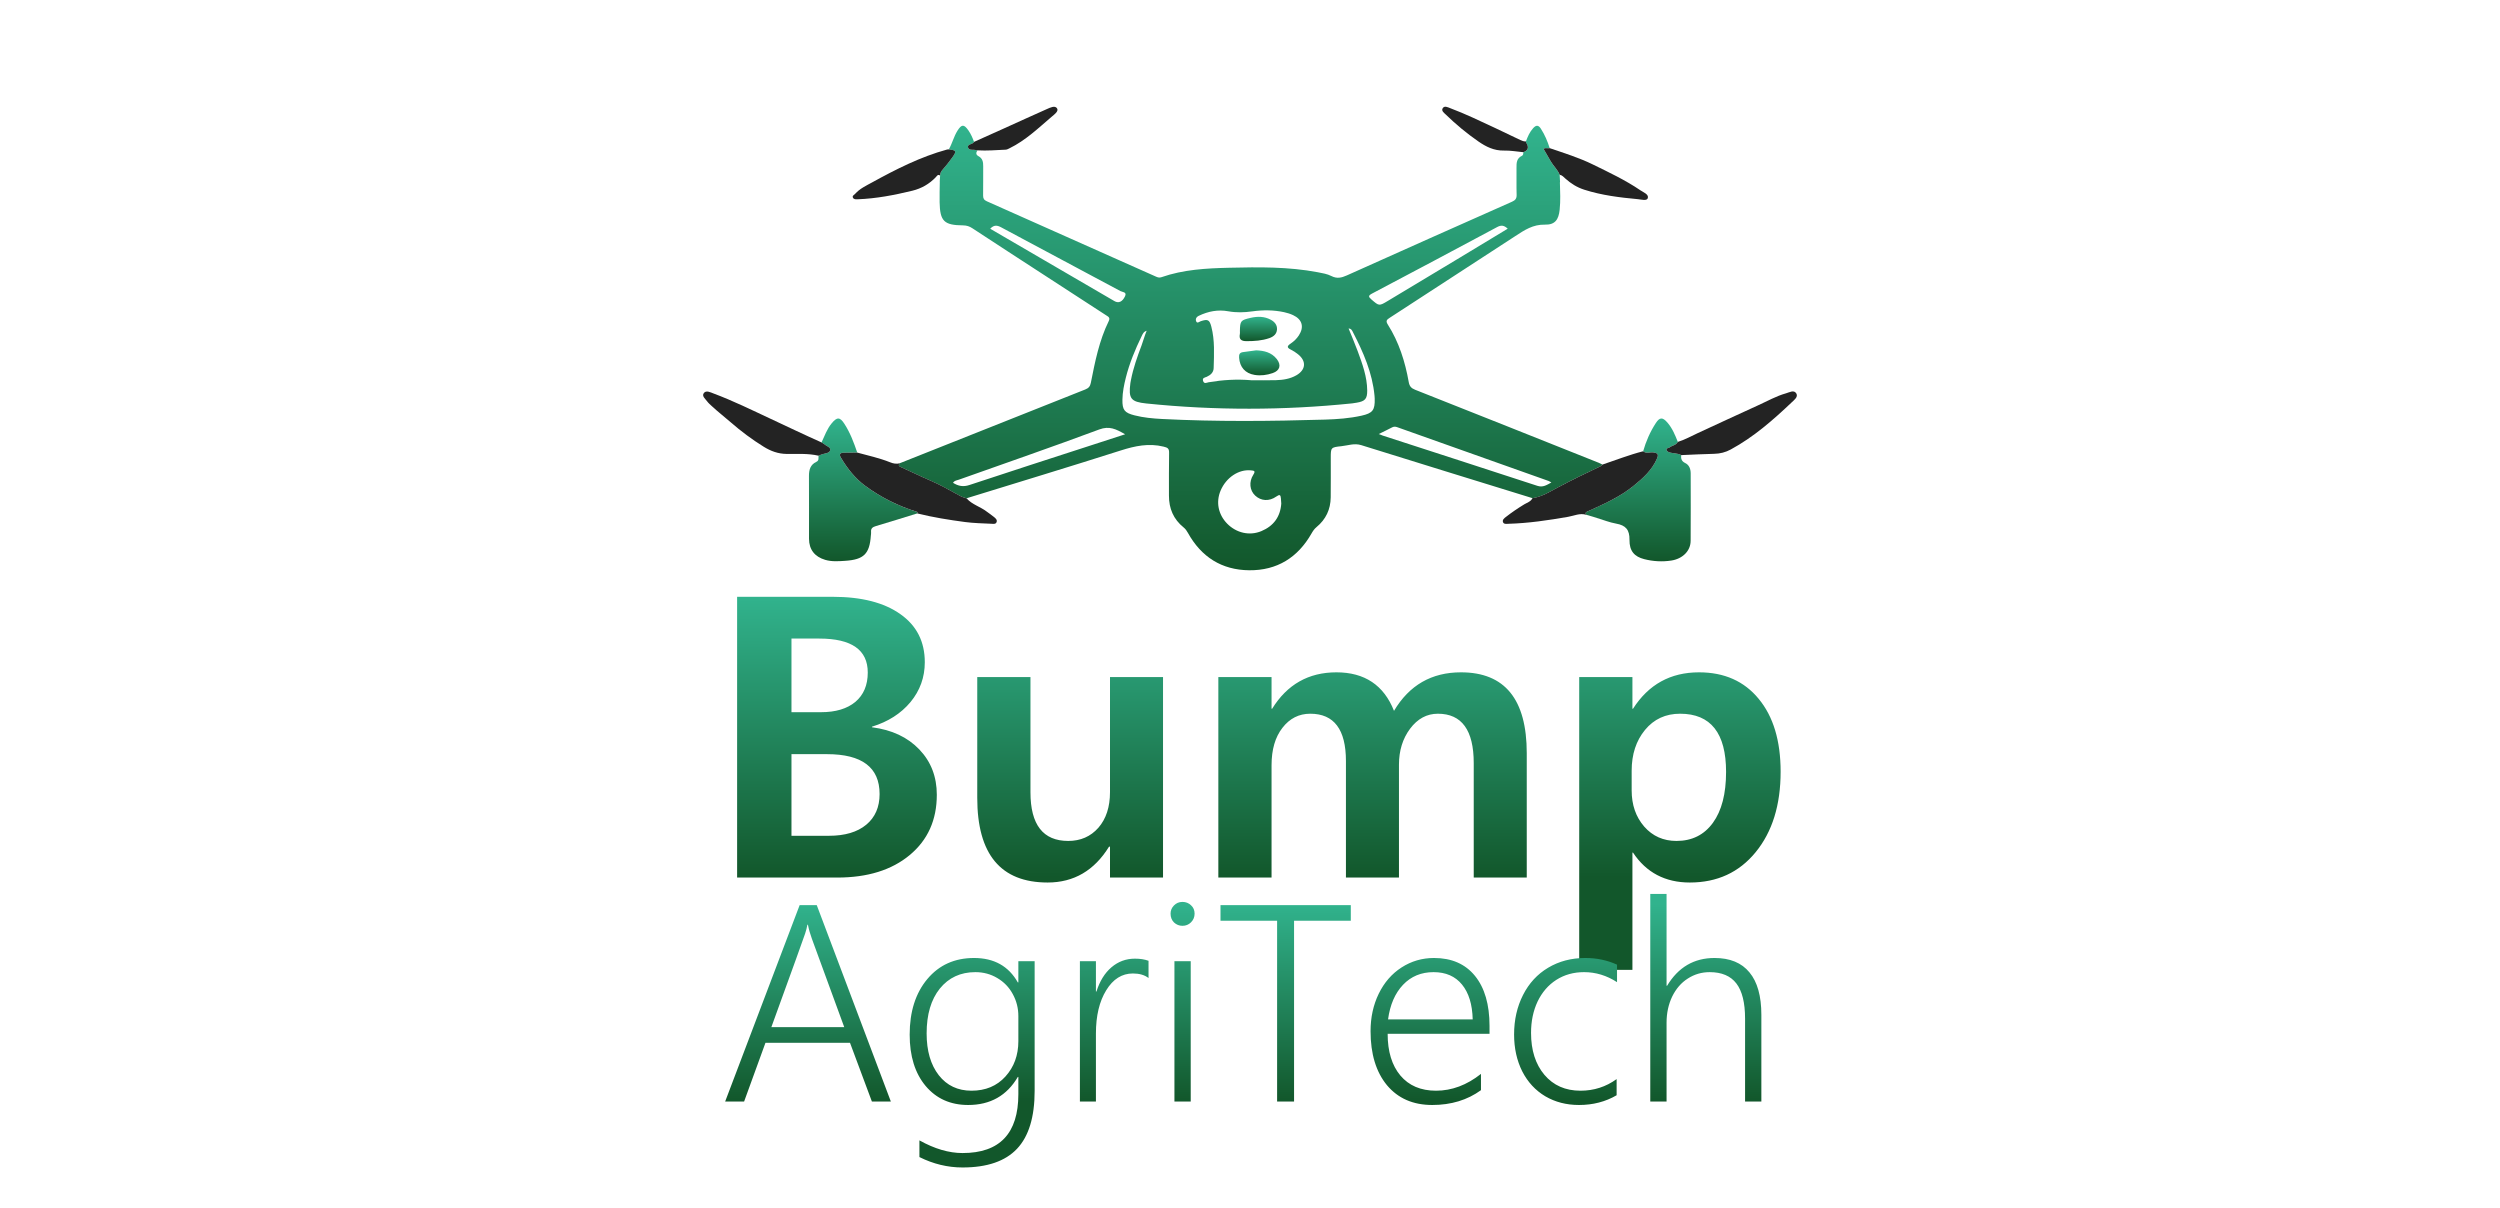 <svg width="480" height="232" viewBox="0 0 480 232" fill="none" xmlns="http://www.w3.org/2000/svg">
<path d="M294.238 95.647C283.276 92.259 272.31 88.887 261.36 85.467C260.023 85.05 258.815 85.537 257.558 85.668C255.504 85.882 255.509 85.931 255.507 87.945C255.507 90.46 255.52 92.976 255.495 95.492C255.473 97.8 254.564 99.723 252.77 101.204C252.347 101.553 252.071 101.968 251.81 102.43C249.185 107.034 245.217 109.54 239.855 109.491C234.549 109.443 230.635 106.916 228.085 102.32C227.865 101.921 227.626 101.567 227.259 101.272C225.299 99.696 224.429 97.622 224.438 95.147C224.45 92.406 224.411 89.665 224.466 86.923C224.482 86.089 224.165 85.938 223.4 85.751C220.559 85.057 217.927 85.616 215.205 86.484C205.427 89.602 195.603 92.57 185.798 95.6C185.73 95.62 185.673 95.681 185.611 95.724C185.263 95.532 184.869 95.496 184.498 95.298C182.54 94.241 180.617 93.118 178.561 92.239C176.721 91.452 174.928 90.569 173.104 89.746C172.678 89.554 172.305 89.401 172.815 88.916C184.667 84.198 196.514 79.475 208.373 74.778C209.012 74.525 209.304 74.185 209.438 73.511C210.244 69.462 211.036 65.4 212.878 61.647C213.21 60.968 212.771 60.792 212.361 60.526C206.117 56.471 199.874 52.415 193.632 48.358C191.319 46.854 189.004 45.355 186.704 43.831C186.151 43.464 185.611 43.279 184.922 43.272C181.252 43.243 180.48 42.476 180.405 38.829C180.378 37.517 180.428 36.201 180.441 34.889L180.469 34.868L180.428 34.864C180.453 34.481 180.476 34.1 180.501 33.719C180.494 33.261 180.687 32.912 180.995 32.56C181.646 31.818 182.263 31.045 182.834 30.243C183.711 29.009 183.626 28.847 182.162 28.692C182.834 27.538 183.125 26.214 183.845 25.078C184.63 23.84 185.086 23.818 185.942 25.049C186.413 25.727 186.741 26.476 187.014 27.249C186.775 27.785 185.664 27.621 185.869 28.338C186.051 28.976 186.925 28.642 187.46 28.852C187.526 28.877 187.606 28.865 187.679 28.872C187.364 29.309 187.339 29.704 187.872 29.988C188.658 30.407 188.783 31.106 188.774 31.902C188.755 33.779 188.79 35.657 188.758 37.533C188.749 38.099 188.922 38.401 189.461 38.642C200.284 43.448 211.098 48.274 221.914 53.096C222.257 53.249 222.572 53.371 222.993 53.222C227.202 51.746 231.603 51.514 235.999 51.408C241.686 51.27 247.377 51.203 253.005 52.269C253.895 52.438 254.831 52.593 255.621 52.997C256.695 53.545 257.567 53.34 258.592 52.88C269.15 48.135 279.725 43.428 290.306 38.732C290.951 38.446 291.215 38.112 291.192 37.393C291.137 35.669 291.192 33.94 291.169 32.213C291.158 31.277 291.187 30.394 292.205 29.92C292.494 29.785 292.449 29.483 292.49 29.23C293.425 28.88 293.598 28.262 293.011 27.375C292.975 27.319 292.986 27.231 292.975 27.159C293.311 26.248 293.689 25.362 294.352 24.625C294.889 24.028 295.344 23.928 295.845 24.706C296.601 25.876 297.129 27.136 297.544 28.453C297.182 28.556 296.795 28.308 296.362 28.59C296.811 29.368 297.273 30.15 297.717 30.941C298.231 31.857 299.062 32.567 299.454 33.559C299.479 34.036 299.506 34.517 299.531 34.997H299.501C299.554 36.76 299.64 38.525 299.454 40.285C299.253 42.201 298.545 43.178 296.628 43.13C294.341 43.076 292.704 44.176 290.969 45.31C282.933 50.56 274.883 55.792 266.828 61.013C266.273 61.371 266.009 61.601 266.455 62.305C268.602 65.691 269.785 69.442 270.475 73.348C270.616 74.151 270.949 74.536 271.723 74.841C283.479 79.487 295.219 84.173 306.962 88.855C307.205 88.952 307.433 89.09 307.67 89.207C307.563 89.311 307.472 89.45 307.342 89.509C304.567 90.81 301.817 92.149 299.112 93.591C297.569 94.414 296.037 95.388 294.231 95.654L294.238 95.647ZM240.206 73.006C241.797 73.006 243.389 73.042 244.975 72.994C246.346 72.954 247.703 72.749 248.914 72.048C250.721 71.002 250.86 69.347 249.248 68.042C248.811 67.688 248.331 67.363 247.826 67.12C247.015 66.728 247.145 66.41 247.789 65.979C248.42 65.558 248.968 65.032 249.383 64.392C250.435 62.774 250.032 61.326 248.272 60.504C247.73 60.249 247.138 60.069 246.551 59.94C244.529 59.503 242.482 59.496 240.445 59.782C238.892 60.001 237.365 60.048 235.812 59.764C233.85 59.406 231.978 59.769 230.18 60.628C229.643 60.885 229.501 61.297 229.67 61.703C229.863 62.169 230.264 61.764 230.544 61.671C231.887 61.225 232.227 61.38 232.577 62.726C233.258 65.346 233.094 68.017 233.021 70.679C232.998 71.507 232.438 72.012 231.689 72.347C231.359 72.496 230.781 72.523 230.997 73.157C231.213 73.783 231.703 73.457 232.054 73.396C234.754 72.936 237.469 72.767 240.204 73.003L240.206 73.006ZM220.156 63.506C219.576 63.669 219.398 64.119 219.198 64.534C217.948 67.104 216.857 69.737 216.159 72.512C215.81 73.898 215.528 75.3 215.505 76.734C215.473 78.713 215.901 79.257 217.823 79.746C219.557 80.188 221.335 80.352 223.116 80.445C233.538 80.981 243.965 80.875 254.391 80.564C256.741 80.494 259.092 80.323 261.396 79.814C263.566 79.333 264.005 78.74 263.944 76.527C263.939 76.34 263.926 76.153 263.907 75.966C263.493 71.579 261.756 67.634 259.762 63.775C259.607 63.472 259.459 63.087 258.928 63.069C259.529 64.561 260.153 65.999 260.693 67.469C261.587 69.904 262.484 72.35 262.505 74.985C262.516 76.585 262.088 77.038 260.517 77.311C260.219 77.363 259.921 77.417 259.618 77.449C246.448 78.799 233.276 78.824 220.104 77.469C217.119 77.162 216.643 76.531 217.033 73.551C217.058 73.366 217.101 73.181 217.135 72.999C217.57 70.704 218.353 68.513 219.175 66.333C219.523 65.404 219.765 64.437 220.158 63.508L220.156 63.506ZM246.004 96.666C245.982 96.364 245.959 96.028 245.934 95.692C245.879 94.991 245.695 94.881 245.053 95.334C243.673 96.31 242.114 96.193 241 95.156C239.944 94.171 239.742 92.539 240.643 91.137C241.126 90.384 240.752 90.368 240.172 90.309C237.831 90.075 235.425 91.675 234.355 94.193C233.424 96.387 233.9 98.787 235.614 100.537C237.374 102.333 239.915 102.926 242.189 101.973C244.518 100.997 245.829 99.243 246.007 96.668L246.004 96.666ZM264.72 83.332C265.162 83.506 265.328 83.583 265.501 83.637C275.402 86.849 285.307 90.052 295.203 93.287C296.248 93.627 296.956 93.123 297.862 92.64C297.61 92.496 297.494 92.403 297.359 92.356C287.659 88.909 277.956 85.465 268.258 82.016C267.914 81.894 267.616 81.883 267.283 82.056C266.519 82.458 265.738 82.83 264.722 83.332H264.72ZM216.024 83.382C214.287 82.383 212.999 81.732 211.059 82.456C202.126 85.785 193.108 88.894 184.125 92.09C183.731 92.23 183.248 92.248 182.982 92.701C184.002 93.335 184.94 93.515 186.117 93.125C193.803 90.571 201.513 88.093 209.217 85.591C211.4 84.883 213.581 84.173 216.024 83.382ZM289.48 43.908C288.772 43.243 288.226 43.182 287.454 43.597C279.465 47.882 271.456 52.131 263.438 56.36C262.692 56.755 262.708 56.974 263.311 57.494C264.788 58.766 264.768 58.793 266.491 57.758C271.151 54.958 275.814 52.161 280.472 49.356C283.443 47.569 286.404 45.768 289.478 43.91L289.48 43.908ZM190.119 43.915C191.066 44.469 191.938 44.981 192.815 45.49C199.867 49.6 206.918 53.709 213.973 57.814C214.765 58.276 215.507 57.961 216.015 56.863C216.393 56.045 215.503 56.092 215.143 55.898C207.517 51.804 199.867 47.756 192.245 43.658C191.471 43.243 190.864 43.132 190.119 43.915Z" fill="url(#paint0_linear_637_12985)"/>
<path d="M315.483 86.644C316.034 84.719 316.828 82.9 317.925 81.218C318.656 80.1 319.207 80.069 320.111 81.097C321.074 82.192 321.616 83.515 322.142 84.843C321.805 85.497 321.035 85.522 320.527 85.927C320.341 86.078 319.906 86.002 319.965 86.344C320.013 86.619 320.313 86.8 320.612 86.881C321.331 87.077 322.114 87 322.79 87.379C322.718 88.053 322.836 88.553 323.569 88.907C324.336 89.277 324.614 90.064 324.614 90.905C324.616 95.222 324.639 99.538 324.603 103.855C324.587 105.771 323.07 107.293 320.88 107.627C319.141 107.893 317.393 107.789 315.69 107.356C313.825 106.881 312.833 105.817 312.862 103.648C312.89 101.696 312.127 100.859 310.29 100.533C309.031 100.309 307.82 99.818 306.588 99.448L306.608 99.442C305.919 99.239 305.229 99.036 304.544 98.833C304.318 98.45 304.446 98.353 304.865 98.166C307.92 96.793 310.993 95.429 313.616 93.301C315.446 91.815 317.195 90.26 318.153 88.017C318.513 87.176 318.205 86.969 317.431 86.865C316.783 86.777 316.077 87.158 315.483 86.642V86.644Z" fill="url(#paint1_linear_637_12985)"/>
<path d="M176.108 98.576C173.467 99.389 170.831 100.221 168.179 101.003C167.543 101.191 167.17 101.454 167.247 102.16C167.272 102.381 167.22 102.609 167.204 102.834C166.961 106.346 165.859 107.442 162.273 107.678C160.989 107.764 159.698 107.861 158.433 107.489C156.418 106.896 155.332 105.503 155.33 103.436C155.325 99.416 155.343 95.397 155.32 91.38C155.314 90.203 155.589 89.214 156.743 88.671C157.306 88.407 157.11 87.918 157.162 87.498C157.394 87.404 157.62 87.284 157.861 87.214C158.453 87.038 159.323 87.025 159.405 86.369C159.471 85.841 158.61 85.627 158.184 85.244C158.052 85.125 157.884 85.046 157.734 84.949C158.323 83.698 158.776 82.377 159.673 81.288C160.714 80.025 161.265 80.043 162.125 81.376C163.234 83.091 163.944 84.98 164.593 86.899C163.723 86.908 162.854 86.917 161.982 86.926C161.292 86.933 161.076 87.237 161.433 87.841C162.665 89.919 164.142 91.82 166.093 93.262C169.114 95.499 172.454 97.16 176.062 98.278C176.345 98.366 175.994 98.492 176.103 98.578L176.108 98.576Z" fill="url(#paint2_linear_637_12985)"/>
<path d="M176.109 98.576C175.998 98.49 176.351 98.364 176.068 98.276C172.462 97.158 169.12 95.496 166.099 93.26C164.148 91.817 162.669 89.917 161.439 87.839C161.082 87.235 161.3 86.93 161.988 86.924C162.858 86.915 163.727 86.906 164.599 86.897C166.707 87.471 168.849 87.94 170.882 88.752C171.54 89.016 172.155 89.139 172.822 88.912C172.31 89.399 172.683 89.552 173.109 89.744C174.93 90.566 176.726 91.452 178.566 92.237C180.622 93.116 182.545 94.239 184.503 95.296C184.872 95.496 185.268 95.53 185.616 95.722C186.664 96.883 188.216 97.282 189.421 98.206C189.896 98.571 190.411 98.891 190.866 99.279C191.142 99.513 191.495 99.795 191.353 100.219C191.199 100.683 190.727 100.582 190.377 100.564C188.681 100.478 186.976 100.454 185.298 100.23C182.213 99.82 179.137 99.331 176.112 98.576H176.109Z" fill="#232323"/>
<path d="M315.483 86.644C316.077 87.16 316.783 86.779 317.432 86.867C318.206 86.971 318.513 87.18 318.153 88.019C317.195 90.26 315.446 91.817 313.616 93.303C310.991 95.433 307.92 96.797 304.865 98.168C304.446 98.357 304.318 98.454 304.544 98.835C303.335 98.47 302.226 99.029 301.09 99.227C297.286 99.89 293.473 100.46 289.605 100.568C289.238 100.58 288.754 100.672 288.585 100.273C288.394 99.818 288.815 99.502 289.129 99.256C290.256 98.377 291.44 97.573 292.667 96.829C293.225 96.493 293.924 96.308 294.236 95.643C296.043 95.379 297.575 94.403 299.119 93.58C301.826 92.138 304.576 90.798 307.349 89.498C307.476 89.437 307.567 89.297 307.676 89.196C310.274 88.328 312.824 87.318 315.483 86.642V86.644Z" fill="#232323"/>
<path d="M322.79 87.381C322.114 87.002 321.33 87.081 320.611 86.883C320.313 86.802 320.012 86.621 319.964 86.346C319.905 86.001 320.34 86.08 320.527 85.929C321.034 85.523 321.804 85.499 322.141 84.845C323.486 84.439 324.7 83.738 325.968 83.159C329.836 81.389 333.681 79.566 337.56 77.819C339.334 77.02 341.036 76.04 342.926 75.512C343.575 75.332 344.44 74.789 344.893 75.544C345.287 76.204 344.508 76.777 344.041 77.219C340.435 80.638 336.711 83.916 332.29 86.308C331.306 86.84 330.275 87.104 329.148 87.131C327.029 87.178 324.911 87.293 322.792 87.381H322.79Z" fill="#232323"/>
<path d="M157.739 84.949C157.889 85.046 158.058 85.127 158.19 85.244C158.613 85.627 159.476 85.842 159.41 86.369C159.328 87.025 158.458 87.036 157.866 87.214C157.625 87.287 157.4 87.406 157.167 87.499C155.155 87.03 153.092 87.172 151.062 87.156C149.382 87.142 147.963 86.597 146.627 85.769C144.382 84.379 142.274 82.803 140.278 81.063C139.103 80.037 137.86 79.083 136.715 78.017C136.385 77.708 136.027 77.413 135.765 77.052C135.412 76.565 134.661 76.024 135.173 75.427C135.62 74.906 136.403 75.326 136.988 75.544C140.758 76.951 144.355 78.727 147.995 80.427C151.237 81.939 154.467 83.493 157.739 84.949Z" fill="#232323"/>
<path d="M299.457 33.552C299.065 32.558 298.234 31.85 297.72 30.935C297.276 30.144 296.814 29.361 296.365 28.584C296.798 28.302 297.185 28.55 297.547 28.446C300.333 29.4 303.152 30.268 305.804 31.568C308.925 33.097 312.074 34.575 314.951 36.534C315.534 36.931 316.593 37.303 316.381 38.033C316.208 38.626 315.147 38.306 314.498 38.245C311.01 37.921 307.548 37.504 304.176 36.422C302.751 35.964 301.633 35.247 300.568 34.298C300.24 34.005 299.939 33.635 299.457 33.552Z" fill="#232323"/>
<path d="M182.164 28.689C183.627 28.845 183.714 29.007 182.835 30.24C182.264 31.043 181.647 31.816 180.996 32.558C180.686 32.909 180.495 33.259 180.502 33.716C180.074 33.378 179.892 33.795 179.689 34.007C178.435 35.317 176.943 36.185 175.161 36.62C171.698 37.463 168.215 38.135 164.641 38.263C164.286 38.277 163.912 38.288 163.755 37.932C163.598 37.576 163.987 37.443 164.176 37.228C165.069 36.221 166.28 35.662 167.425 35.033C172.035 32.499 176.716 30.114 181.834 28.71C181.938 28.68 182.052 28.696 182.164 28.689Z" fill="#232323"/>
<path d="M292.976 27.152C292.987 27.224 292.976 27.312 293.012 27.368C293.598 28.255 293.424 28.873 292.491 29.224C291.252 29.109 290.009 28.879 288.773 28.908C286.863 28.951 285.313 28.175 283.826 27.143C281.611 25.603 279.537 23.892 277.611 22.012C277.274 21.683 276.707 21.296 276.98 20.811C277.308 20.227 277.973 20.592 278.417 20.759C281.383 21.87 284.227 23.257 287.095 24.589C288.7 25.335 290.294 26.11 291.89 26.877C292.233 27.042 292.584 27.175 292.976 27.154V27.152Z" fill="#232323"/>
<path d="M187.679 28.867C187.606 28.86 187.524 28.874 187.46 28.847C186.925 28.637 186.051 28.973 185.869 28.333C185.664 27.616 186.775 27.781 187.014 27.244C188.949 26.376 190.884 25.508 192.819 24.634C195.54 23.405 198.251 22.159 200.983 20.95C201.618 20.669 202.542 20.191 202.95 20.797C203.316 21.345 202.463 21.956 201.969 22.373C199.385 24.571 196.935 26.949 193.83 28.468C193.598 28.581 193.35 28.725 193.104 28.736C191.296 28.815 189.491 28.976 187.681 28.865L187.679 28.867Z" fill="#232323"/>
<path d="M180.432 34.861L180.472 34.866L180.445 34.886L180.432 34.861Z" fill="#232323"/>
<path d="M241.166 67.262C242.71 67.318 244.114 67.649 245.123 68.914C246.052 70.077 245.756 71.153 244.351 71.633C243.231 72.016 242.066 72.174 240.884 71.982C239.072 71.689 238.041 70.49 237.906 68.677C237.858 68.035 238.02 67.679 238.696 67.6C239.52 67.503 240.342 67.377 241.166 67.264V67.262Z" fill="url(#paint3_linear_637_12985)"/>
<path d="M238.063 63.556C238.093 61.608 238.204 61.466 240.126 61.026C241.45 60.722 242.757 60.722 243.982 61.385C244.72 61.784 245.248 62.39 245.184 63.267C245.12 64.153 244.503 64.647 243.697 64.924C242.286 65.411 240.824 65.499 239.342 65.501C238.338 65.501 237.844 65.17 238.056 64.117C238.093 63.937 238.061 63.745 238.061 63.558L238.063 63.556Z" fill="url(#paint4_linear_637_12985)"/>
<path d="M141.526 168.491V114.585H159.873C165.415 114.585 169.749 115.696 172.874 117.917C175.999 120.115 177.561 123.191 177.561 127.146C177.561 130.027 176.646 132.578 174.814 134.8C172.983 136.997 170.518 138.572 167.417 139.524V139.634C171.226 140.122 174.253 141.538 176.499 143.882C178.745 146.226 179.868 149.131 179.868 152.598C179.868 157.432 178.135 161.289 174.668 164.17C171.201 167.051 166.562 168.491 160.752 168.491H141.526ZM151.963 122.605V136.741H157.639C160.447 136.741 162.644 136.082 164.231 134.763C165.818 133.42 166.611 131.541 166.611 129.124C166.611 124.778 163.511 122.605 157.31 122.605H151.963ZM151.963 144.797V160.471H159.141C162.217 160.471 164.609 159.763 166.318 158.347C168.027 156.931 168.882 154.966 168.882 152.451C168.882 147.349 165.513 144.797 158.774 144.797H151.963ZM223.301 168.491H213.12V162.559H212.937C210.105 167.148 206.174 169.443 201.145 169.443C192.136 169.443 187.632 164.023 187.632 153.184V130.002H197.849V152.122C197.849 158.347 200.266 161.46 205.1 161.46C207.468 161.46 209.397 160.618 210.886 158.933C212.375 157.224 213.12 154.941 213.12 152.085V130.002H223.301V168.491ZM293.137 168.491H282.957V146.519C282.957 140.195 280.662 137.034 276.072 137.034C273.948 137.034 272.166 137.998 270.725 139.927C269.309 141.831 268.601 144.126 268.601 146.812V168.491H258.42V146.116C258.42 140.061 256.138 137.034 251.572 137.034C249.399 137.034 247.617 137.937 246.226 139.744C244.834 141.526 244.138 143.918 244.138 146.921V168.491H233.921V130.002H244.138V136.082H244.248C247.129 131.418 251.243 129.087 256.589 129.087C262.009 129.087 265.696 131.553 267.649 136.484C270.579 131.553 274.863 129.087 280.503 129.087C288.926 129.087 293.137 134.263 293.137 144.614V168.491ZM313.425 163.694V186.216H303.208V130.002H313.425V136.082H313.535C316.514 131.418 320.737 129.087 326.206 129.087C331.064 129.087 334.885 130.784 337.668 134.177C340.476 137.571 341.88 142.234 341.88 148.167C341.88 154.563 340.281 159.714 337.083 163.621C333.909 167.502 329.697 169.443 324.448 169.443C319.712 169.443 316.074 167.527 313.535 163.694H313.425ZM313.279 151.755C313.279 154.539 314.084 156.858 315.696 158.713C317.307 160.544 319.37 161.46 321.885 161.46C324.863 161.46 327.195 160.3 328.879 157.981C330.564 155.662 331.406 152.402 331.406 148.203C331.406 140.757 328.464 137.034 322.581 137.034C319.797 137.034 317.551 138.071 315.842 140.146C314.133 142.222 313.279 144.834 313.279 147.983V151.755Z" fill="url(#paint5_linear_637_12985)"/>
<path d="M167.402 211.491L163.198 200.212H146.971L142.87 211.491H139.23L153.534 173.782H156.815L171.042 211.491H167.402ZM155.123 177.551H155.021C154.918 178.115 154.773 178.679 154.585 179.243C154.414 179.79 152.252 185.78 148.099 197.213H162.096L155.892 180.268C155.551 179.345 155.294 178.439 155.123 177.551ZM198.651 209.44C198.651 214.465 197.523 218.173 195.267 220.566C193.011 222.958 189.525 224.155 184.808 224.155C181.954 224.155 179.194 223.488 176.528 222.155V218.951C179.434 220.574 182.194 221.386 184.808 221.386C191.952 221.386 195.524 217.618 195.524 210.081V206.774H195.421C193.319 210.363 190.14 212.158 185.885 212.158C182.501 212.158 179.784 210.944 177.733 208.518C175.682 206.074 174.657 202.784 174.657 198.648C174.657 194.239 175.785 190.684 178.041 187.984C180.297 185.284 183.287 183.934 187.013 183.934C190.858 183.934 193.661 185.498 195.421 188.625H195.524V184.549H198.651V209.44ZM195.524 195.085C195.524 193.564 195.165 192.154 194.447 190.855C193.746 189.556 192.755 188.531 191.473 187.779C190.209 187.027 188.807 186.651 187.269 186.651C184.432 186.651 182.159 187.702 180.45 189.804C178.759 191.906 177.913 194.777 177.913 198.417C177.913 201.767 178.69 204.442 180.245 206.441C181.801 208.424 183.894 209.415 186.526 209.415C189.226 209.415 191.396 208.509 193.037 206.698C194.695 204.869 195.524 202.604 195.524 199.904V195.085ZM220.518 187.779C219.766 187.198 218.766 186.907 217.518 186.907C215.416 186.907 213.707 187.984 212.391 190.137C211.075 192.274 210.417 195.042 210.417 198.443V211.491H207.341V184.549H210.417V190.368H210.52C211.152 188.369 212.109 186.822 213.391 185.728C214.69 184.617 216.194 184.062 217.903 184.062C218.911 184.062 219.783 184.199 220.518 184.472V187.779ZM227.029 177.756C226.414 177.756 225.875 177.542 225.414 177.115C224.969 176.671 224.747 176.107 224.747 175.423C224.747 174.825 224.961 174.304 225.388 173.859C225.833 173.398 226.379 173.167 227.029 173.167C227.678 173.167 228.225 173.381 228.669 173.808C229.131 174.218 229.362 174.757 229.362 175.423C229.362 176.073 229.131 176.628 228.669 177.089C228.225 177.534 227.678 177.756 227.029 177.756ZM225.491 211.491V184.549H228.618V211.491H225.491ZM248.459 176.782V211.491H245.204V176.782H234.335V173.782H259.354V176.782H248.459ZM266.429 198.494C266.429 201.878 267.241 204.544 268.865 206.492C270.505 208.441 272.787 209.415 275.709 209.415C278.751 209.415 281.631 208.338 284.348 206.185V209.312C281.733 211.209 278.615 212.158 274.991 212.158C271.317 212.158 268.42 210.893 266.301 208.364C264.199 205.817 263.148 202.357 263.148 197.982C263.148 195.35 263.669 192.957 264.712 190.804C265.771 188.634 267.233 186.95 269.095 185.754C270.975 184.541 273.052 183.934 275.325 183.934C278.708 183.934 281.332 185.079 283.195 187.369C285.057 189.659 285.989 192.863 285.989 196.982V198.494H266.429ZM282.759 195.726C282.69 192.855 282.007 190.625 280.708 189.035C279.409 187.446 277.589 186.651 275.248 186.651C272.872 186.651 270.916 187.463 269.377 189.086C267.839 190.71 266.882 192.923 266.506 195.726H282.759ZM310.393 210.286C308.257 211.534 305.847 212.158 303.164 212.158C300.754 212.158 298.601 211.602 296.704 210.491C294.807 209.364 293.329 207.766 292.269 205.698C291.227 203.613 290.706 201.254 290.706 198.623C290.706 195.82 291.278 193.291 292.423 191.035C293.568 188.779 295.175 187.036 297.242 185.805C299.327 184.558 301.703 183.934 304.369 183.934C306.573 183.934 308.607 184.361 310.47 185.216V188.574C308.488 187.292 306.377 186.651 304.138 186.651C302.139 186.651 300.361 187.147 298.806 188.138C297.268 189.129 296.072 190.513 295.217 192.291C294.38 194.068 293.961 196.076 293.961 198.315C293.961 201.647 294.816 204.331 296.525 206.364C298.251 208.398 300.558 209.415 303.446 209.415C306.027 209.415 308.342 208.671 310.393 207.185V210.286ZM335.054 211.491V195.572C335.054 192.53 334.498 190.283 333.387 188.83C332.277 187.377 330.568 186.651 328.26 186.651C326.722 186.651 325.321 187.061 324.056 187.882C322.792 188.685 321.792 189.838 321.057 191.342C320.339 192.846 319.98 194.521 319.98 196.367V211.491H316.853V171.629H319.98V189.266H320.083C322.219 185.711 325.253 183.934 329.183 183.934C332.157 183.934 334.396 184.857 335.9 186.702C337.421 188.531 338.181 191.248 338.181 194.854V211.491H335.054Z" fill="url(#paint6_linear_637_12985)"/>
<defs>
<linearGradient id="paint0_linear_637_12985" x1="240.119" y1="24.138" x2="240.119" y2="109.491" gradientUnits="userSpaceOnUse">
<stop stop-color="#31B38D"/>
<stop offset="1" stop-color="#12572B"/>
</linearGradient>
<linearGradient id="paint1_linear_637_12985" x1="314.528" y1="80.352" x2="314.528" y2="107.772" gradientUnits="userSpaceOnUse">
<stop stop-color="#31B38D"/>
<stop offset="1" stop-color="#12572B"/>
</linearGradient>
<linearGradient id="paint2_linear_637_12985" x1="165.748" y1="80.358" x2="165.748" y2="107.757" gradientUnits="userSpaceOnUse">
<stop stop-color="#31B38D"/>
<stop offset="1" stop-color="#12572B"/>
</linearGradient>
<linearGradient id="paint3_linear_637_12985" x1="241.778" y1="67.262" x2="241.778" y2="72.064" gradientUnits="userSpaceOnUse">
<stop stop-color="#31B38D"/>
<stop offset="1" stop-color="#12572B"/>
</linearGradient>
<linearGradient id="paint4_linear_637_12985" x1="241.599" y1="60.83" x2="241.599" y2="65.501" gradientUnits="userSpaceOnUse">
<stop stop-color="#31B38D"/>
<stop offset="1" stop-color="#12572B"/>
</linearGradient>
<linearGradient id="paint5_linear_637_12985" x1="240" y1="114.491" x2="240" y2="168.491" gradientUnits="userSpaceOnUse">
<stop stop-color="#31B38D"/>
<stop offset="1" stop-color="#12572B"/>
</linearGradient>
<linearGradient id="paint6_linear_637_12985" x1="240" y1="173.491" x2="240" y2="211.491" gradientUnits="userSpaceOnUse">
<stop stop-color="#31B38D"/>
<stop offset="1" stop-color="#12572B"/>
</linearGradient>
</defs>
</svg>
